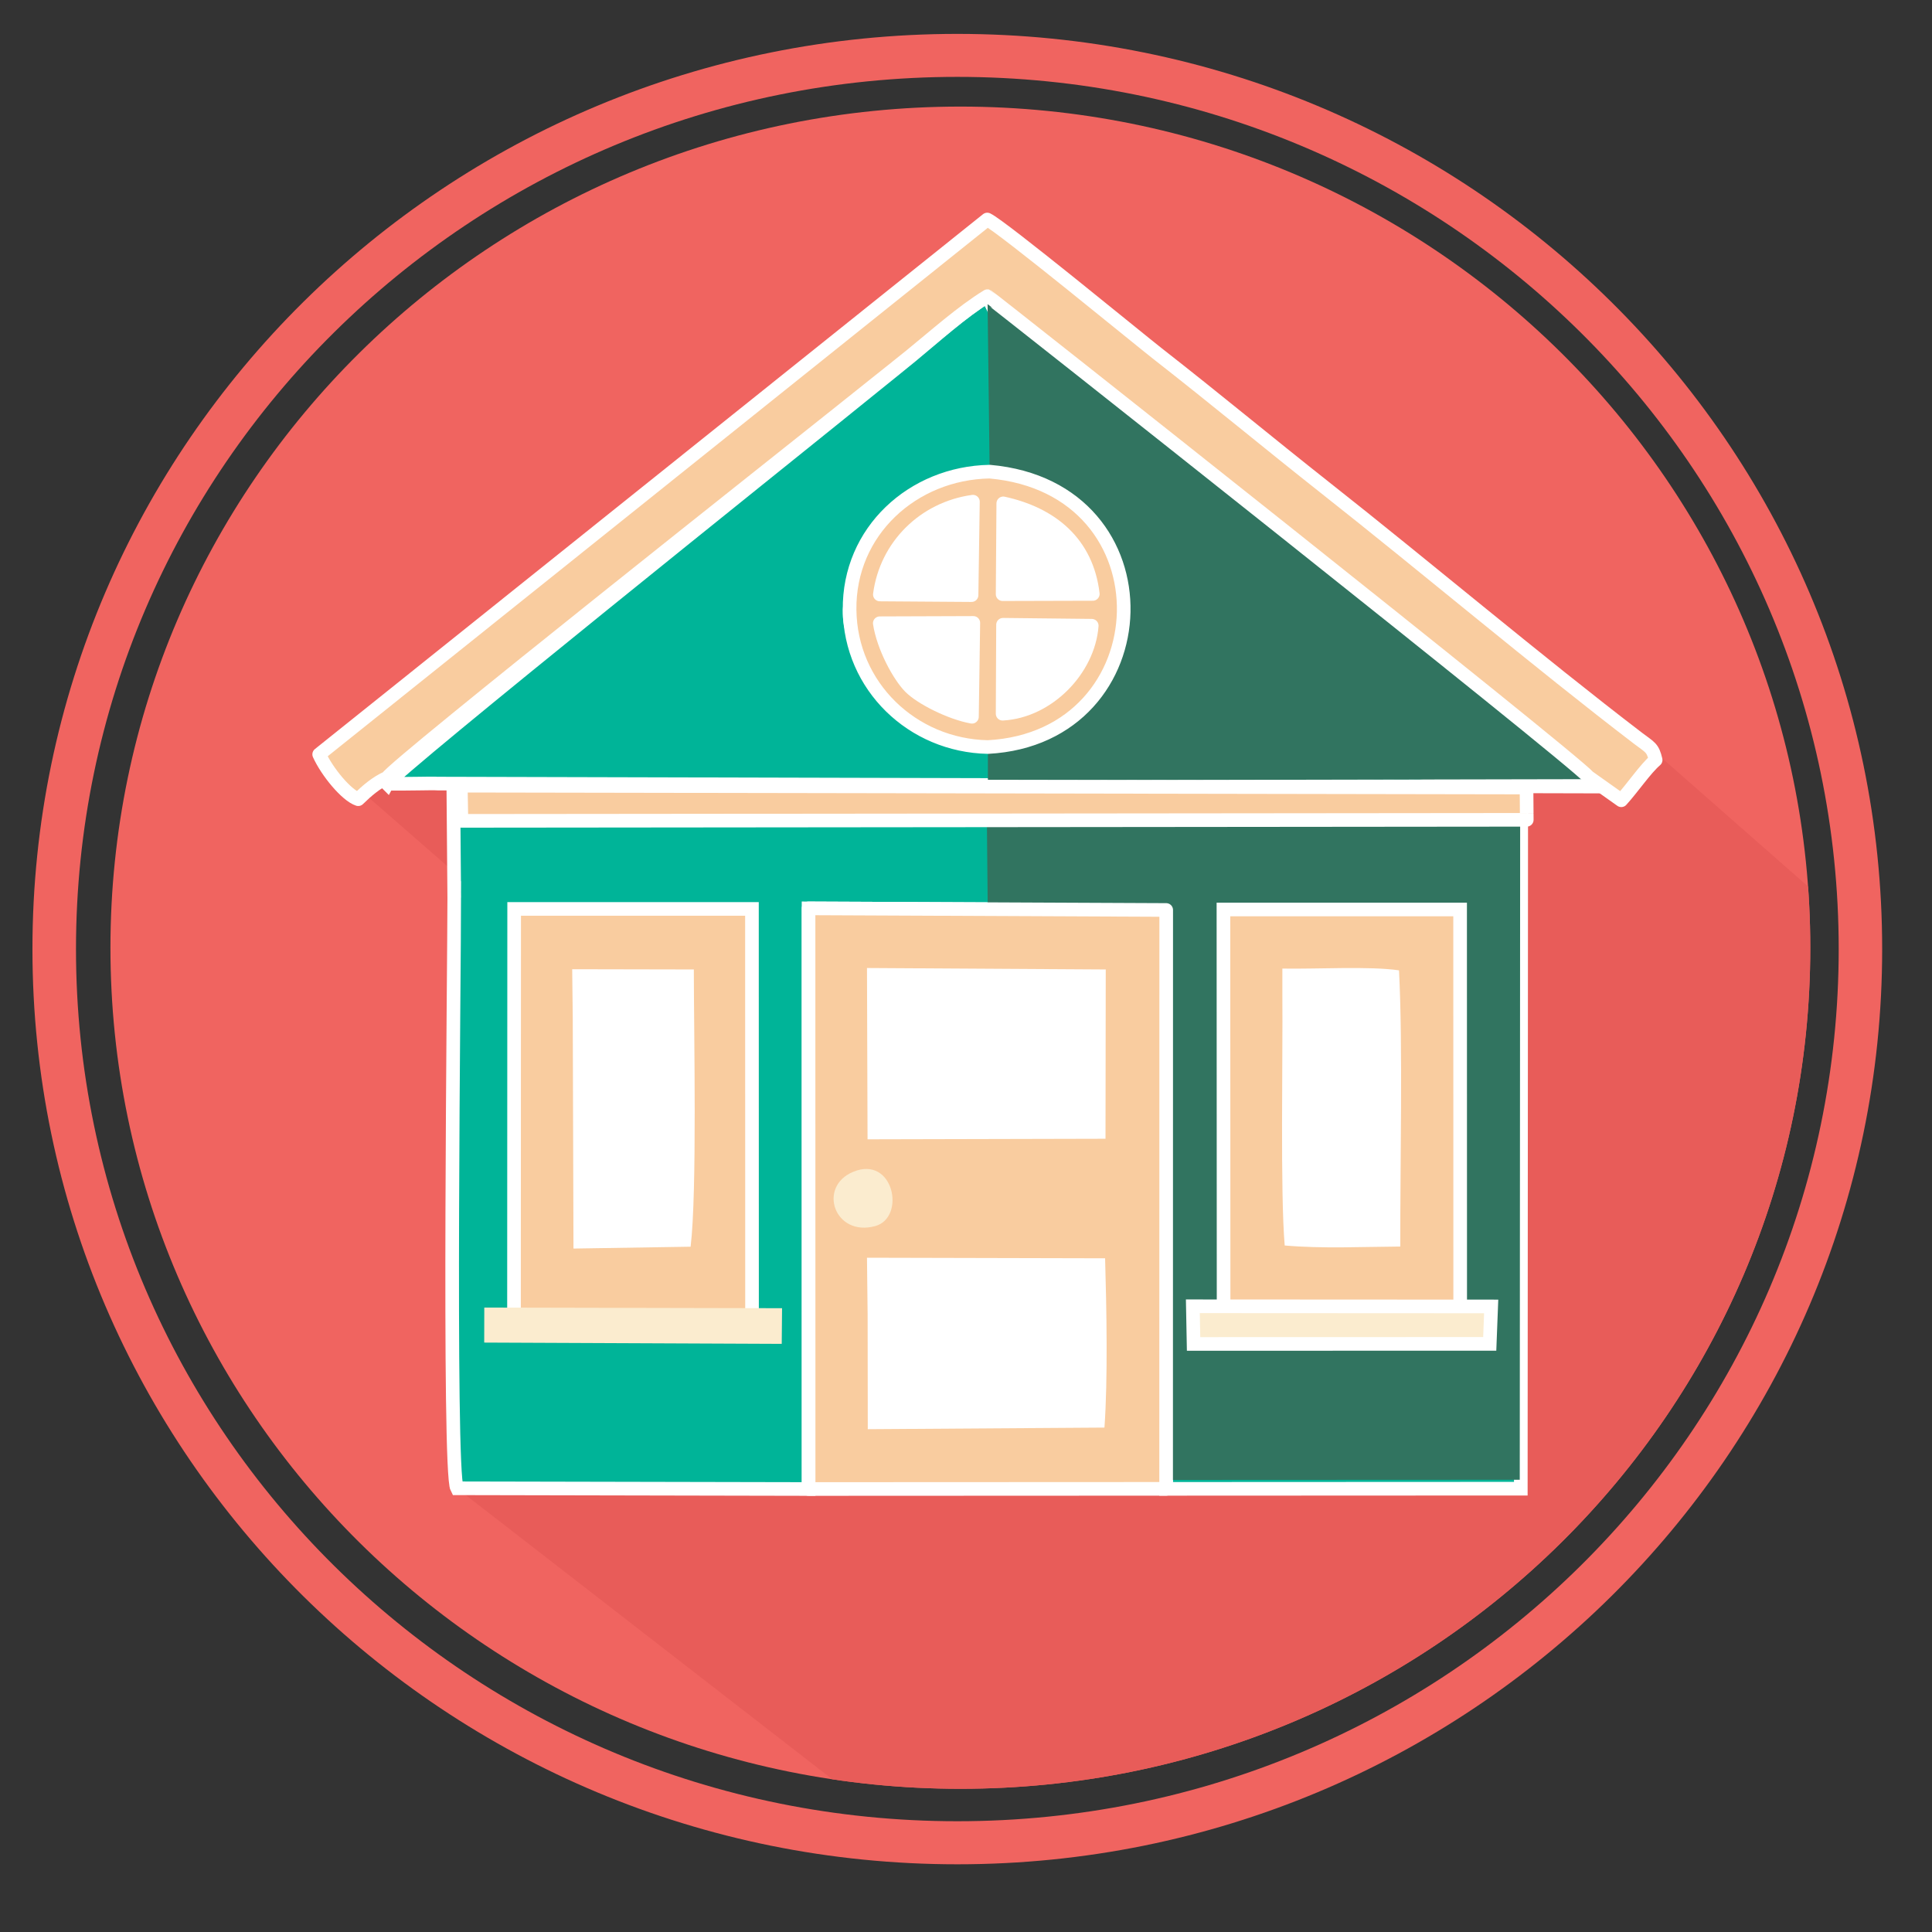 <?xml version="1.0" encoding="UTF-8"?>
<!DOCTYPE svg PUBLIC "-//W3C//DTD SVG 1.1//EN" "http://www.w3.org/Graphics/SVG/1.1/DTD/svg11.dtd">
<!-- Creator: CorelDRAW X7 -->
<svg xmlns="http://www.w3.org/2000/svg" xml:space="preserve" width="240mm" height="240mm" version="1.1" style="shape-rendering:geometricPrecision; text-rendering:geometricPrecision; image-rendering:optimizeQuality; fill-rule:evenodd; clip-rule:evenodd"
viewBox="0 0 24000 24000"
 xmlns:xlink="http://www.w3.org/1999/xlink">
 <rect x="0" y="0" width="24000" height="24000" fill="#333333" stroke="none"/>
 <defs>
  <style type="text/css">
   <![CDATA[
    .str0 {stroke:white;stroke-width:169.33}
    .str1 {stroke:white;stroke-width:169.33;stroke-linecap:round;stroke-linejoin:round}
    .fil2 {fill:none}
    .fil3 {fill:#00B498}
    .fil4 {fill:#317460}
    .fil1 {fill:#E85C59}
    .fil0 {fill:#F06460}
    .fil5 {fill:#F9CC9F}
    .fil7 {fill:#FBECCF}
    .fil6 {fill:white}
   ]]>
  </style>
   <clipPath id="id0">
    <path d="M11930 1324c5831,0 10558,4678 10558,10449 0,5770 -4727,10448 -10558,10448 -5831,0 -10558,-4678 -10558,-10448 0,-5771 4727,-10449 10558,-10449z"/>
   </clipPath>
 </defs>
 <g id="Capa_x0020_1">
  <path class="fil0" d="M11892 421c6346,0 11489,5090 11489,11369 0,6279 -5143,11369 -11489,11369 -6345,0 -11489,-5090 -11489,-11369 0,-6279 5144,-11369 11489,-11369zm0 534c6047,0 10949,4851 10949,10835 0,5984 -4902,10834 -10949,10834 -6046,0 -10948,-4850 -10948,-10834 0,-5984 4902,-10835 10948,-10835z"/>
  <path class="fil0" d="M11930 1324c5831,0 10558,4678 10558,10449 0,5770 -4727,10448 -10558,10448 -5831,0 -10558,-4678 -10558,-10448 0,-5771 4727,-10449 10558,-10449z"/>
  <g style="clip-path:url(#id0)">
   <g id="_663393371024">
    <polygon id="1" class="fil1" points="42920,28992 33716,40229 5677,18488 5718,10900 3965,9371 12035,2911 20490,9281 "/>
   </g>
  </g>
  <path class="fil2" d="M11930 1324c5831,0 10558,4678 10558,10449 0,5770 -4727,10448 -10558,10448 -5831,0 -10558,-4678 -10558,-10448 0,-5771 4727,-10449 10558,-10449z"/>
  <path class="fil3 str0" d="M5643 11150c0,824 -77,7130 34,7338l4368 9 -1 -7213 4443 20 -1 7191 4406 -2 5 -8246 2 -83 -13248 14 -8 -465 13253 25 6 -81c-1105,9 -2213,-7 -3319,0 -576,3 -2961,-71 -3311,37 -380,138 -5758,46 -6641,46l12 1410z"/>
  <path class="fil4" d="M14400 11723l73 6661 4406 -2 5 -8246 -6625 0 11 1158c361,35 766,286 1134,288 185,2 368,51 553,49 159,-2 313,3 443,92z"/>
  <polygon class="fil5 str1" points="10045,18497 14486,18495 14487,11304 10044,11284 "/>
  <path class="fil3 str0" d="M4810 9736c134,1 268,0 402,-2 32,-1 212,-3 231,0l14491 37 -6540 -509c-936,-18 -2830,-675 -2840,-1640 -11,-984 1863,-1675 2819,-1692l-1106 -2251c-315,194 -661,508 -948,744 -298,244 -631,508 -924,747 -398,324 -5498,4406 -5585,4566z"/>
  <path class="fil4" d="M12294 5859c2284,202 2163,3305 -22,3421l0 414 7475 -15c-226,-257 -7460,-5995 -7480,-6000l27 2180z"/>
  <path class="fil5 str1" d="M4450 9928c103,-101 226,-208 360,-266 87,-158 5187,-4190 5585,-4510 293,-236 626,-497 924,-738 287,-233 633,-543 948,-735 20,5 7241,5717 7467,5974l406 288c145,-160 299,-390 427,-500 -36,-156 -69,-156 -219,-270 -1235,-944 -2634,-2125 -3891,-3116 -703,-555 -1353,-1096 -2075,-1660 -225,-175 -1934,-1581 -2118,-1668l-8299 6644c98,217 339,509 485,557z"/>
  <polygon class="fil5 str0" points="6385,16458 9342,16457 9341,11291 6387,11291 "/>
  <polygon class="fil5 str0" points="15200,16461 18139,16448 18138,11298 15198,11298 "/>
  <path class="fil6" d="M10778 16332l2 1422 2940 -20c43,-603 26,-1484 8,-2103l-2958 -7 8 708z"/>
  <polygon class="fil6" points="10777,14153 13733,14146 13736,12043 10770,12025 "/>
  <path class="fil6" d="M7115 12644l9 2866 1455 -23c82,-678 40,-2665 40,-3444l-1511 -3 7 604z"/>
  <path class="fil6" d="M15930 12368c7,763 -27,2443 29,3104 477,41 958,16 1436,13 -3,-999 33,-2483 -16,-3431 -364,-54 -1029,-14 -1449,-22l0 336z"/>
  <polygon class="fil7" points="6016,16243 6015,16678 9711,16694 9715,16251 "/>
  <polygon class="fil7 str0" points="14818,16227 14827,16695 18506,16694 18524,16229 "/>
  <g id="_663393362832">
   <path class="fil5 str1" d="M12272 9280c2185,-116 2306,-3219 22,-3421 -956,17 -1751,742 -1740,1715 10,952 782,1688 1718,1706z"/>
   <path class="fil6 str1" d="M12074 8904l17 -1166 -1162 4c45,294 237,649 376,791 137,138 500,322 769,371z"/>
   <path class="fil6 str1" d="M10930 7385l1139 8 17 -1161c-606,84 -1077,550 -1156,1153z"/>
   <path class="fil6 str1" d="M12455 7381l1120 -3c-74,-633 -511,-994 -1112,-1125l-8 1128z"/>
   <path class="fil6 str1" d="M12455 8866c563,-31 1065,-545 1107,-1093l-1102 -12 -5 1105z"/>
  </g>
  <path class="fil7" d="M10598 14557c-447,186 -231,811 274,674 384,-105 231,-884 -274,-674z"/>
  <polygon class="fil5 str1" points="18966,10184 18963,9783 5724,9760 5732,10197 "/>
 </g>
</svg>
